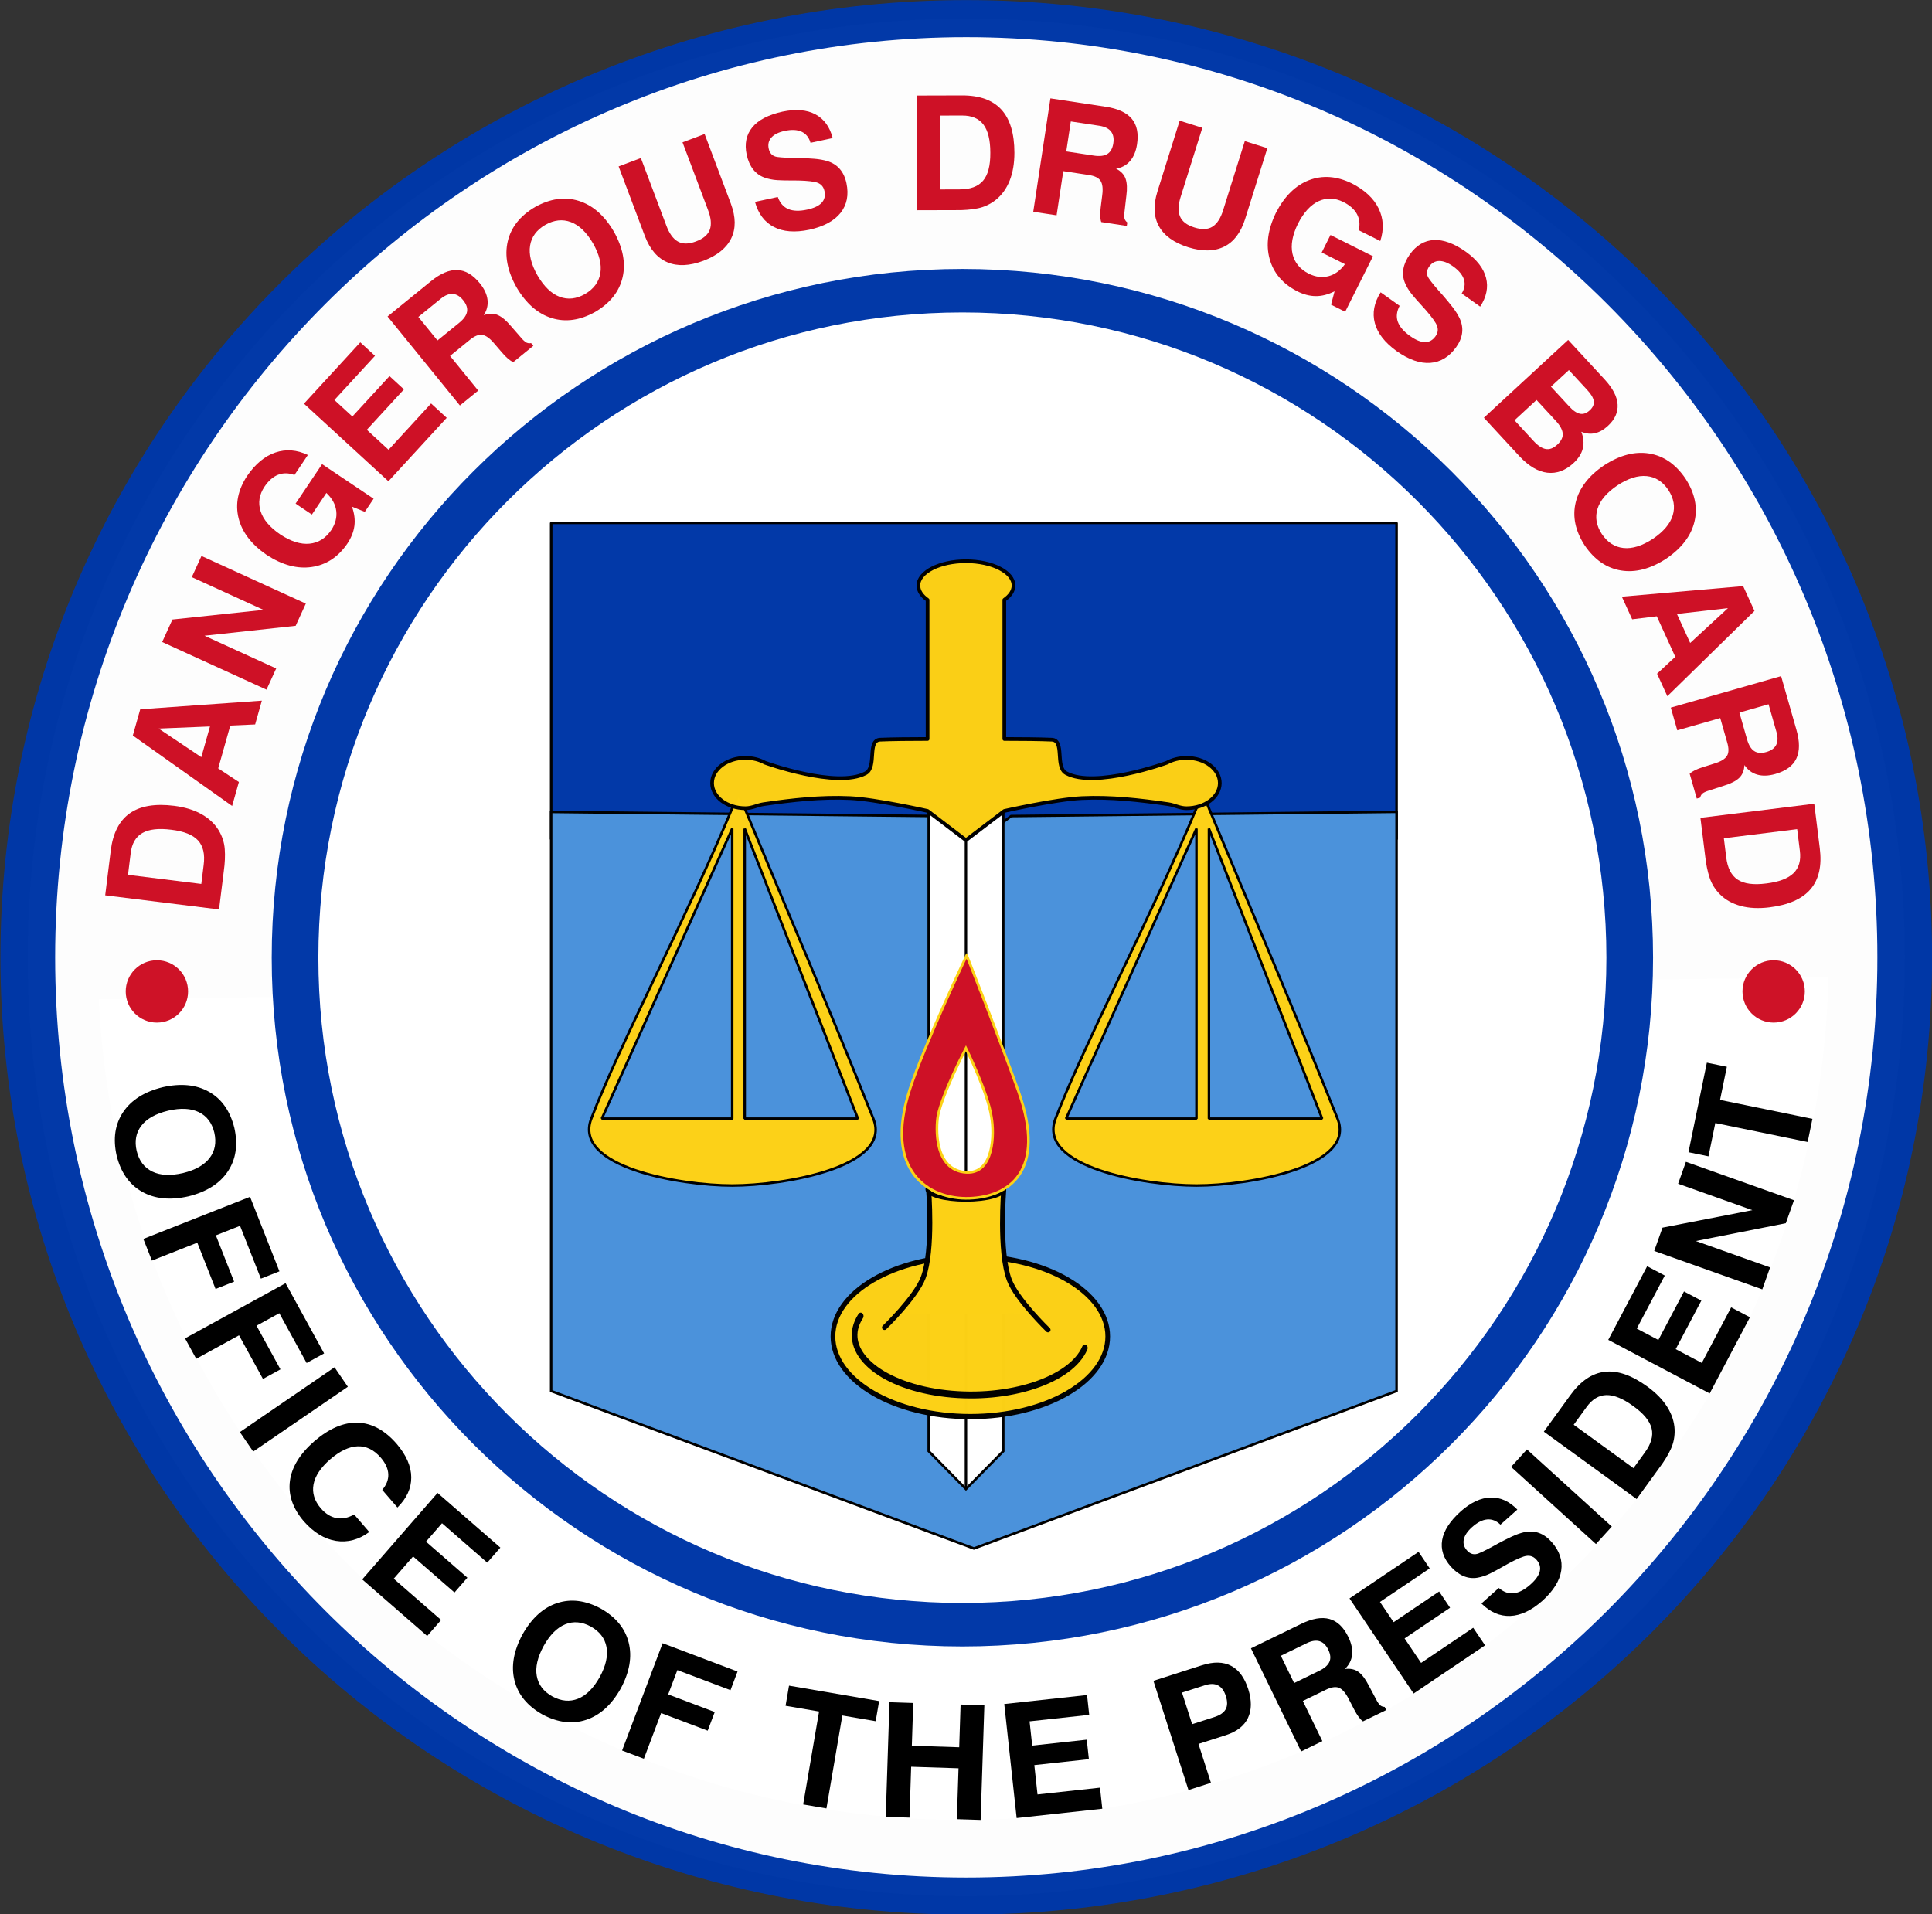 <?xml version="1.0" encoding="UTF-8" standalone="no"?>
<!-- Created with Inkscape (http://www.inkscape.org/) -->

<svg
   xmlns:dc="http://purl.org/dc/elements/1.1/"
   xmlns:cc="http://creativecommons.org/ns#"
   xmlns:rdf="http://www.w3.org/1999/02/22-rdf-syntax-ns#"
   xmlns:svg="http://www.w3.org/2000/svg"
   xmlns="http://www.w3.org/2000/svg"
   xmlns:sodipodi="http://sodipodi.sourceforge.net/DTD/sodipodi-0.dtd"
   xmlns:inkscape="http://www.inkscape.org/namespaces/inkscape"
   width="643.252"
   height="637.356"
   id="svg2"
   version="1.1"
   inkscape:version="0.48.5 r10040"
   sodipodi:docname="Dangerous Drugs Board (DDB).svg">
  <rect width="100%" height="100%" fill="#333333" stroke="none"/>
  <title
     id="title4805">Dangerous Drugs Board (DDB)</title>
  <defs
     id="defs4" />
  <sodipodi:namedview
     id="base"
     pagecolor="#ffffff"
     bordercolor="#666666"
     borderopacity="1.0"
     inkscape:pageopacity="0.0"
     inkscape:pageshadow="2"
     inkscape:zoom="0.39843749"
     inkscape:cx="324.82203"
     inkscape:cy="306.9973"
     inkscape:document-units="px"
     inkscape:current-layer="layer1"
     showgrid="false"
     inkscape:snap-bbox="false"
     inkscape:bbox-paths="true"
     inkscape:bbox-nodes="true"
     inkscape:snap-bbox-edge-midpoints="true"
     inkscape:object-nodes="false"
     inkscape:object-paths="false"
     inkscape:snap-intersection-paths="true"
     inkscape:snap-smooth-nodes="false"
     inkscape:snap-midpoints="false"
     inkscape:snap-bbox-midpoints="true"
     inkscape:snap-global="true"
     inkscape:snap-object-midpoints="true"
     inkscape:snap-center="true"
     inkscape:window-width="1366"
     inkscape:window-height="705"
     inkscape:window-x="-8"
     inkscape:window-y="-8"
     inkscape:window-maximized="1"
     inkscape:snap-grids="false"
     inkscape:snap-to-guides="false"
     inkscape:snap-page="true"
     inkscape:snap-nodes="true"
     fit-margin-top="0"
     fit-margin-left="0"
     fit-margin-right="0"
     fit-margin-bottom="0" />
  <g
     inkscape:label="Layer 1"
     inkscape:groupmode="layer"
     id="layer1"
     transform="translate(43.207,-102.477)">
    <g
       id="g4868">
      <path
         transform="matrix(2.782,0,0,1.887,1062.269,-123.377)"
         d="m -169.412,288.627 c 0,91.484 -50.285,165.647 -112.314,165.647 -62.029,0 -112.314,-74.163 -112.314,-165.647 0,-91.484 50.285,-165.647 112.314,-165.647 62.029,0 112.314,74.163 112.314,165.647 z"
         sodipodi:ry="165.64706"
         sodipodi:rx="112.31373"
         sodipodi:cy="288.62744"
         sodipodi:cx="-281.72549"
         id="path4616"
         style="opacity:0.99;color:#000000;fill:#ffffff;stroke:#0038a8;stroke-width:6.547;stroke-miterlimit:4;stroke-opacity:1;stroke-dasharray:none;marker:none;visibility:visible;display:inline;overflow:visible;enable-background:accumulate"
         sodipodi:type="arc" />
      <path
         sodipodi:open="true"
         sodipodi:end="3.1188971"
         sodipodi:start="0.048174298"
         transform="matrix(-0.828,0,0,0.835,590.893,121.514)"
         d="M 726.114,375.678 C 716.858,565.36 553.728,711.714 361.752,702.569 179.327,693.879 34.737,547.331 30.592,366.923"
         sodipodi:ry="343.84799"
         sodipodi:rx="348.00745"
         sodipodi:cy="359.12024"
         sodipodi:cx="378.5101"
         id="path4501"
         style="opacity:0.99;color:#000000;fill:#ffffff;fill-opacity:1;fill-rule:nonzero;stroke:none;stroke-width:1.114;marker:none;visibility:visible;display:inline;overflow:visible;enable-background:accumulate"
         sodipodi:type="arc" />
      <path
         transform="matrix(0,1.441,-1.345,0,145.82,1015.908)"
         d="m -240.129,-98.603 c 0,102.132 -77.234,184.927 -172.507,184.927 -95.273,0 -172.507,-82.795 -172.507,-184.927 0,-102.132 77.234,-184.927 172.507,-184.927 95.273,0 172.507,82.795 172.507,184.927 z"
         sodipodi:ry="184.92723"
         sodipodi:rx="172.50674"
         sodipodi:cy="-98.602776"
         sodipodi:cx="-412.63611"
         id="path4428-7"
         style="opacity:0.99;color:#000000;fill:none;stroke:none;stroke-width:0.7;marker:none;visibility:visible;display:inline;overflow:visible;enable-background:accumulate"
         sodipodi:type="arc" />
      <path
         transform="matrix(1.288,0,0,1.201,808.69,539.801)"
         d="m -240.129,-98.603 c 0,102.132 -77.234,184.927 -172.507,184.927 -95.273,0 -172.507,-82.795 -172.507,-184.927 0,-102.132 77.234,-184.927 172.507,-184.927 95.273,0 172.507,82.795 172.507,184.927 z"
         sodipodi:ry="184.92723"
         sodipodi:rx="172.50674"
         sodipodi:cy="-98.602776"
         sodipodi:cx="-412.63611"
         id="path4428"
         style="opacity:0.99;color:#000000;fill:#ffffff;fill-opacity:1;fill-rule:nonzero;stroke:#0038a8;stroke-width:12.061;stroke-linecap:round;stroke-linejoin:bevel;stroke-miterlimit:4;stroke-opacity:1;stroke-dasharray:none;stroke-dashoffset:0;marker:none;visibility:visible;display:inline;overflow:visible;enable-background:accumulate"
         sodipodi:type="arc" />
      <path
         id="rect4362-1"
         d="m 140.305,276.58 0,105.369 140.721,0 140.747,0 0,-105.369 -140.747,0 -140.721,0 z"
         style="opacity:0.99;color:#000000;fill:#0038a8;fill-opacity:1;fill-rule:nonzero;stroke:#000000;stroke-width:0.85;stroke-linecap:round;stroke-linejoin:bevel;stroke-miterlimit:4;stroke-opacity:1;stroke-dasharray:none;stroke-dashoffset:0;marker:none;visibility:visible;display:inline;overflow:visible;enable-background:accumulate"
         inkscape:connector-curvature="0" />
      <path
         id="path4066-5"
         d="m 421.771,372.816 -128.333,1.401 -12.379,9.447 -0.026,0 -12.379,-9.447 -128.359,-1.375 0,192.824 140.738,52.423 0.026,0 140.712,-52.423 0,-192.85 z"
         style="fill:#4b92db;fill-opacity:1;stroke:#000000;stroke-width:0.83px;stroke-linecap:butt;stroke-linejoin:miter;stroke-opacity:1"
         inkscape:connector-curvature="0" />
      <path
         inkscape:connector-curvature="0"
         id="path3913"
         d="m 266,372.506 0,213.176 12.401,12.613 12.427,-12.613 0,-213.176 -12.427,9.732 -12.401,-9.732 z"
         style="fill:#ffffff;stroke:#000000;stroke-width:0.824;stroke-linecap:butt;stroke-linejoin:miter;stroke-miterlimit:4;stroke-opacity:1;stroke-dasharray:none" />
      <path
         inkscape:connector-curvature="0"
         id="path3952"
         d="m 278.401,598.325 0,-216.087"
         style="fill:none;stroke:#000000;stroke-width:0.83px;stroke-linecap:butt;stroke-linejoin:miter;stroke-opacity:1" />
      <path
         transform="matrix(0.778,0,0,0.868,-12.428,96.522)"
         d="m 434.495,519.551 c 0,16.977 -26.323,30.739 -58.795,30.739 -32.471,0 -58.795,-13.762 -58.795,-30.739 0,-16.977 26.323,-30.739 58.795,-30.739 32.471,0 58.795,13.762 58.795,30.739 z"
         sodipodi:ry="30.739132"
         sodipodi:rx="58.794689"
         sodipodi:cy="519.55054"
         sodipodi:cx="375.7005"
         id="path3811"
         style="opacity:0.99;color:#000000;fill:#fcd116;fill-opacity:1;stroke:#000000;stroke-width:2;stroke-linecap:round;stroke-linejoin:round;stroke-miterlimit:4;stroke-opacity:1;stroke-dasharray:none;stroke-dashoffset:0;marker:none;visibility:visible;display:inline;overflow:visible;enable-background:accumulate"
         sodipodi:type="arc" />
      <path
         sodipodi:nodetypes="cccccccccc"
         inkscape:connector-curvature="0"
         id="path3813"
         d="m 266.298,498.809 11.618,2.176 12.294,-1.872 0.237,19.077 2.411,10.052 9.558,11.543 -48.087,0.363 10.413,-12.543 1.788,-12.544 z"
         style="fill:#fcd116;fill-opacity:1;stroke:none" />
      <path
         sodipodi:nodetypes="cacac"
         inkscape:connector-curvature="0"
         id="path2996-1"
         d="m 251.278,544.51 c 0,0 10.422,-10.057 12.893,-16.618 3.474,-9.224 1.789,-29.515 1.789,-29.515 0,0 6.244,2.697 9.572,2.896 3.582,0.213 10.601,-1.872 10.601,-1.872"
         style="fill:none;stroke:#000000;stroke-width:1.661;stroke-linecap:round;stroke-linejoin:round;stroke-miterlimit:4;stroke-opacity:1;stroke-dasharray:none" />
      <path
         sodipodi:nodetypes="cac"
         inkscape:connector-curvature="0"
         id="path2996-1-4"
         d="m 290.981,498.589 c 0,0 -1.687,20.688 1.861,30.091 2.475,6.56 12.893,16.618 12.893,16.618"
         style="fill:none;stroke:#000000;stroke-width:1.661;stroke-linecap:round;stroke-linejoin:round;stroke-miterlimit:4;stroke-opacity:1;stroke-dasharray:none" />
      <path
         transform="matrix(1.096,0,0,0.895,-135.1,88.285)"
         d="m 388.739,458.319 c 0,2.157 -5.158,3.906 -11.521,3.906 -6.363,0 -11.521,-1.749 -11.521,-3.906 0,-2.157 5.158,-3.906 11.521,-3.906 6.363,0 11.521,1.749 11.521,3.906 z"
         sodipodi:ry="3.9060612"
         sodipodi:rx="11.520662"
         sodipodi:cy="458.31894"
         sodipodi:cx="377.21875"
         id="path3878"
         style="opacity:0.99;color:#000000;fill:#fcd116;fill-opacity:1;fill-rule:nonzero;stroke:#000000;stroke-width:1.439;stroke-miterlimit:4;stroke-opacity:1;stroke-dasharray:none;marker:none;visibility:visible;display:inline;overflow:visible;enable-background:accumulate"
         sodipodi:type="arc" />
      <path
         sodipodi:open="true"
         sodipodi:end="3.4660242"
         sodipodi:start="0.21553501"
         transform="matrix(0.987,0,0,1.2,-96.25,-79.637)"
         d="m 419.685,525.798 c -4.64,8.957 -25.58,14.629 -46.772,12.668 -21.192,-1.961 -34.61,-10.812 -29.97,-19.769 0.305,-0.589 0.686,-1.17 1.14,-1.742"
         sodipodi:ry="16.602659"
         sodipodi:rx="39.279995"
         sodipodi:cy="522.24744"
         sodipodi:cx="381.31384"
         id="path3880"
         style="opacity:0.99;color:#000000;fill:none;stroke:#000000;stroke-width:1.909;stroke-linecap:round;stroke-linejoin:round;stroke-miterlimit:4;stroke-opacity:1;stroke-dasharray:none;stroke-dashoffset:0;marker:none;visibility:visible;display:inline;overflow:visible;enable-background:accumulate"
         sodipodi:type="arc" />
      <path
         sodipodi:nodetypes="csascccscc"
         inkscape:connector-curvature="0"
         id="path3882"
         d="m 278.642,420.622 c 0,0 -13.934,29.308 -18.916,44.554 -8.879,27.176 6.25,36.808 19.868,36.312 12.866,-0.469 25.852,-8.728 16.305,-35.585 -5.723,-16.1 -17.257,-45.28 -17.257,-45.28 z m -0.249,30.913 c 0,0 7.344,14.841 8.49,22.869 1.025,5.609 0.836,18.989 -8.352,18.456 -10.843,-0.628 -10.123,-15.081 -9.458,-18.833 1.571,-7.648 9.32,-22.492 9.32,-22.492 z"
         style="fill:#ce1126;fill-opacity:1;stroke:#fcd116;stroke-width:0.873px;stroke-linecap:butt;stroke-linejoin:miter;stroke-opacity:1" />
      <path
         sodipodi:nodetypes="ccsascccccccccccc"
         inkscape:connector-curvature="0"
         id="path4003"
         d="m 202.727,366.908 -2.146,4.697 c -14.493,34.894 -37.682,79.093 -46.945,103.416 -6.126,16.086 29.607,22.211 46.945,22.214 17.354,0.003 53.394,-6.216 46.998,-22.214 -15.204,-38.026 -28.558,-68.927 -42.837,-103.39 l 0,-0.026 z m -2.146,11.496 0,96.557 -21.736,0 -21.674,0 z m 4.161,0 37.682,96.557 -37.682,0 z"
         style="fill:#fcd118;fill-opacity:1;stroke:#000000;stroke-width:0.834px;stroke-linecap:butt;stroke-linejoin:bevel;stroke-opacity:1" />
      <path
         sodipodi:nodetypes="ccsascccccccccccc"
         inkscape:connector-curvature="0"
         id="path4003-4"
         d="m 357.291,366.908 -2.146,4.697 c -14.493,34.894 -37.682,79.093 -46.945,103.416 -6.126,16.086 29.607,22.211 46.945,22.214 17.354,0.003 53.394,-6.216 46.998,-22.214 -15.204,-38.026 -28.558,-68.927 -42.837,-103.39 l 0,-0.026 z m -2.146,11.496 0,96.557 -21.736,0 -21.674,0 z m 4.161,0 37.682,96.557 -37.682,0 z"
         style="fill:#fcd118;fill-opacity:1;stroke:#000000;stroke-width:0.834px;stroke-linecap:butt;stroke-linejoin:bevel;stroke-opacity:1" />
      <path
         inkscape:connector-curvature="0"
         id="path3954"
         d="m 278.401,289.358 c -8.752,0 -15.841,3.623 -15.841,8.092 0,1.791 1.136,3.458 3.064,4.798 l 0,46.297 c -5.592,2.7e-4 -11.743,0.057 -15.783,0.233 -4.44,0.194 -0.995,9.088 -4.799,11.153 -9.628,5.227 -33.532,-3.476 -33.532,-3.476 -1.833,-1.007 -4.092,-1.608 -6.533,-1.608 -6.133,0 -11.1,3.748 -11.1,8.378 0,4.629 4.967,8.378 11.1,8.378 2.238,0 4.013,-1.05 6.07,-1.349 9.484,-1.378 19.136,-2.472 28.733,-2.023 8.748,0.409 25.843,4.28 25.843,4.28 l 12.777,9.726 12.777,-9.726 c 0,0 17.095,-3.87 25.843,-4.28 9.598,-0.449 19.25,0.645 28.733,2.023 2.058,0.299 3.833,1.349 6.07,1.349 6.133,0 11.1,-3.748 11.1,-8.378 0,-4.629 -4.967,-8.378 -11.1,-8.378 -2.441,0 -4.7,0.601 -6.533,1.608 0,0 -23.904,8.702 -33.532,3.476 -3.803,-2.065 -0.359,-10.959 -4.799,-11.153 -4.04,-0.176 -10.191,-0.233 -15.783,-0.233 l 0,-46.323 c 1.913,-1.337 3.064,-2.989 3.064,-4.772 0,-4.469 -7.089,-8.092 -15.841,-8.092 z"
         style="opacity:0.99;color:#000000;fill:#fcd116;fill-opacity:1;stroke:#000000;stroke-width:1.227;stroke-linecap:round;stroke-linejoin:round;stroke-miterlimit:4;stroke-opacity:1;stroke-dasharray:none;stroke-dashoffset:0;marker:none;visibility:visible;display:inline;overflow:visible;enable-background:accumulate" />
      <g
         transform="matrix(0.83,0,0,0.83,-34.543,119.215)"
         id="text4494"
         style="font-size:64px;font-style:normal;font-variant:normal;font-weight:bold;font-stretch:normal;text-align:center;line-height:0%;letter-spacing:0px;word-spacing:0px;writing-mode:lr-tb;text-anchor:middle;fill:#ce1126;fill-opacity:1;stroke:none;font-family:Montserrat;-inkscape-font-specification:Montserrat Bold">
        <path
           inkscape:connector-curvature="0"
           id="path4533"
           style="line-height:0%;fill:#ce1126;font-family:Swiss 721;-inkscape-font-specification:Swiss 721"
           d="m 77.426,344.696 1.908,-15.37 c 0.456,-3.242 0.586,-6.19 0.388,-8.843 -0.197,-2.654 -1.022,-5.188 -2.474,-7.603 -1.619,-2.631 -3.926,-4.78 -6.923,-6.446 -2.996,-1.666 -6.627,-2.769 -10.891,-3.311 -7.704,-0.962 -13.658,0.051 -17.862,3.039 -4.204,2.988 -6.733,7.973 -7.588,14.955 l -2.223,17.91 z m -7.113,-10.234 -29.406,-3.65 1.08,-8.701 c 0.463,-3.86 2.023,-6.553 4.679,-8.077 2.656,-1.524 6.516,-1.964 11.579,-1.32 5.111,0.606 8.7,2.043 10.767,4.311 2.067,2.268 2.814,5.561 2.24,9.879 z" />
        <path
           inkscape:connector-curvature="0"
           id="path4535"
           style="line-height:0%;fill:#ce1126;font-family:Swiss 721;-inkscape-font-specification:Swiss 721"
           d="m 42.841,274.919 39.837,28.264 2.711,-9.609 -8.299,-5.467 4.849,-17.185 9.968,-0.446 2.694,-9.547 -48.788,3.457 z m 10.364,-2.794 20.586,-0.841 -3.476,12.319 z" />
        <path
           inkscape:connector-curvature="0"
           id="path4537"
           style="line-height:0%;fill:#ce1126;font-family:Swiss 721;-inkscape-font-specification:Swiss 721"
           d="m 96.468,256.52 3.882,-8.499 -28.758,-13.135 36.575,-3.98 4.068,-8.907 -41.856,-19.117 -3.882,8.499 28.758,13.135 -36.522,3.864 -4.121,9.023 z" />
        <path
           inkscape:connector-curvature="0"
           id="path4539"
           style="line-height:0%;fill:#ce1126;font-family:Swiss 721;-inkscape-font-specification:Swiss 721"
           d="m 130.746,183.104 5.159,2.074 3.53,-5.262 -20.674,-13.87 -10.625,15.838 6.537,4.386 5.812,-8.663 c 2.31,2.173 3.63,4.567 3.957,7.183 0.328,2.615 -0.337,5.181 -1.995,7.698 -2.243,3.288 -5.144,5.109 -8.702,5.462 -3.559,0.353 -7.476,-0.878 -11.751,-3.693 -4.201,-2.87 -6.836,-5.979 -7.903,-9.329 -1.067,-3.349 -0.55,-6.618 1.551,-9.807 1.632,-2.42 3.464,-4.026 5.497,-4.819 2.033,-0.792 4.211,-0.76 6.534,0.097 l 5.384,-8.025 c -4.426,-2.104 -8.771,-2.434 -13.035,-0.99 -4.263,1.444 -8.05,4.591 -11.361,9.439 -3.652,5.594 -4.788,11.209 -3.41,16.844 1.378,5.635 5.147,10.572 11.306,14.81 6.248,4.065 12.264,5.676 18.047,4.834 5.783,-0.842 10.517,-3.925 14.2,-9.249 1.623,-2.397 2.596,-4.811 2.921,-7.24 0.325,-2.43 -10e-4,-5.002 -0.978,-7.718 z" />
        <path
           inkscape:connector-curvature="0"
           id="path4541"
           style="line-height:0%;fill:#ce1126;font-family:Swiss 721;-inkscape-font-specification:Swiss 721"
           d="m 145.373,172.917 23.382,-25.449 -6.268,-5.759 -17.06,18.568 -8.719,-8.01 14.895,-16.212 -5.797,-5.326 -14.895,16.212 -7.211,-6.625 16.281,-17.72 -5.891,-5.412 -22.602,24.601 z" />
        <path
           inkscape:connector-curvature="0"
           id="path4543"
           style="line-height:0%;fill:#ce1126;font-family:Swiss 721;-inkscape-font-specification:Swiss 721"
           d="m 174.047,142.515 7.351,-5.974 -11.302,-13.907 7.798,-6.337 c 1.971,-1.648 3.685,-2.351 5.143,-2.107 1.457,0.244 3.048,1.394 4.773,3.45 l 3.167,3.694 c 0.81,0.95 1.585,1.743 2.325,2.379 0.74,0.636 1.457,1.104 2.152,1.405 l 8.046,-6.539 -0.888,-1.093 c -0.919,0.18 -1.716,0.003 -2.39,-0.531 -0.675,-0.534 -1.431,-1.321 -2.27,-2.361 l -3.58,-4.101 c -1.778,-2.11 -3.485,-3.53 -5.122,-4.26 -1.636,-0.73 -3.515,-0.712 -5.636,0.054 1.268,-1.955 1.772,-4.02 1.51,-6.196 -0.261,-2.176 -1.281,-4.364 -3.058,-6.566 -2.791,-3.447 -5.809,-5.232 -9.052,-5.354 -3.243,-0.122 -6.795,1.394 -10.655,4.546 l -17.334,14.087 z m -8.996,-26.089 -7.669,-9.437 8.99,-7.306 c 1.716,-1.387 3.323,-2.027 4.822,-1.919 1.499,0.108 2.875,0.935 4.128,2.48 1.33,1.627 1.858,3.184 1.581,4.673 -0.276,1.489 -1.346,2.984 -3.21,4.485 z" />
        <path
           inkscape:connector-curvature="0"
           id="path4545"
           style="line-height:0%;fill:#ce1126;font-family:Swiss 721;-inkscape-font-specification:Swiss 721"
           d="m 196.779,95.14 c 3.809,6.469 8.504,10.573 14.087,12.311 5.582,1.739 11.409,0.91 17.48,-2.487 5.991,-3.541 9.646,-8.167 10.965,-13.876 1.32,-5.709 0.142,-11.836 -3.533,-18.383 -3.811,-6.468 -8.516,-10.566 -14.115,-12.295 -5.599,-1.729 -11.434,-0.895 -17.507,2.503 -5.988,3.54 -9.634,8.16 -10.938,13.86 -1.304,5.7 -0.117,11.822 3.56,18.367 z m 8.377,-4.819 c -2.537,-4.478 -3.523,-8.464 -2.957,-11.958 0.566,-3.494 2.591,-6.259 6.074,-8.293 3.538,-2.005 6.971,-2.38 10.299,-1.125 3.327,1.255 6.289,4.104 8.885,8.548 2.536,4.478 3.51,8.471 2.922,11.978 -0.588,3.507 -2.638,6.286 -6.15,8.337 -3.509,1.988 -6.917,2.348 -10.222,1.081 -3.305,-1.267 -6.256,-4.123 -8.851,-8.568 z" />
        <path
           inkscape:connector-curvature="0"
           id="path4547"
           style="line-height:0%;fill:#ce1126;font-family:Swiss 721;-inkscape-font-specification:Swiss 721"
           d="m 237.717,46.607 10.539,27.968 c 2.04,5.338 5.065,8.843 9.075,10.515 4.01,1.672 8.815,1.463 14.416,-0.628 5.531,-2.104 9.244,-5.105 11.141,-9.003 1.897,-3.898 1.851,-8.526 -0.136,-13.884 l -10.539,-27.968 -8.863,3.34 10.178,27.01 c 1.252,3.246 1.512,5.903 0.781,7.972 -0.731,2.069 -2.582,3.659 -5.555,4.769 -2.939,1.113 -5.365,1.127 -7.277,0.041 -1.912,-1.086 -3.465,-3.248 -4.658,-6.486 L 246.64,43.244 z" />
        <path
           inkscape:connector-curvature="0"
           id="path4549"
           style="line-height:0%;fill:#ce1126;font-family:Swiss 721;-inkscape-font-specification:Swiss 721"
           d="m 292.421,60.837 c 1.309,4.761 3.825,8.113 7.549,10.056 3.724,1.943 8.464,2.315 14.222,1.114 5.838,-1.291 10.027,-3.553 12.568,-6.787 2.541,-3.234 3.324,-7.188 2.348,-11.86 -0.985,-4.643 -3.541,-7.608 -7.668,-8.893 -1.571,-0.462 -3.292,-0.769 -5.164,-0.921 -1.872,-0.152 -3.927,-0.257 -6.163,-0.314 -3.885,-0.015 -6.786,-0.15 -8.703,-0.408 -1.917,-0.257 -3.083,-1.387 -3.501,-3.389 -0.361,-1.735 0.004,-3.212 1.095,-4.432 1.091,-1.22 2.861,-2.099 5.309,-2.636 2.791,-0.593 5.061,-0.486 6.811,0.322 1.75,0.808 2.941,2.293 3.574,4.453 l 8.886,-1.906 c -1.158,-4.497 -3.464,-7.668 -6.917,-9.513 -3.453,-1.845 -7.841,-2.212 -13.164,-1.103 -5.673,1.24 -9.725,3.34 -12.157,6.298 -2.432,2.959 -3.187,6.625 -2.263,10.999 0.509,2.352 1.36,4.3 2.554,5.842 1.194,1.543 2.699,2.646 4.515,3.311 1.669,0.592 3.389,0.941 5.158,1.045 1.769,0.105 3.604,0.15 5.503,0.137 4.296,-0.035 7.514,0.169 9.655,0.612 2.141,0.444 3.415,1.654 3.823,3.631 0.405,1.88 0.034,3.443 -1.113,4.69 -1.147,1.247 -3.08,2.164 -5.8,2.75 -3.093,0.674 -5.617,0.605 -7.572,-0.208 -1.955,-0.813 -3.371,-2.43 -4.248,-4.849 z" />
        <path
           inkscape:connector-curvature="0"
           id="path4551"
           style="line-height:0%;fill:#ce1126;font-family:Swiss 721;-inkscape-font-specification:Swiss 721"
           d="m 357.502,64.186 15.488,-0.041 c 3.273,0.045 6.214,-0.198 8.822,-0.728 2.608,-0.53 5.018,-1.667 7.231,-3.411 2.407,-1.937 4.248,-4.497 5.523,-7.679 1.275,-3.182 1.913,-6.922 1.914,-11.221 -0.015,-7.764 -1.77,-13.543 -5.262,-17.338 -3.493,-3.795 -8.756,-5.676 -15.791,-5.646 l -18.048,0.048 z m 9.258,-8.345 -0.079,-29.632 8.768,-0.023 c 3.888,-0.026 6.755,1.182 8.602,3.625 1.846,2.443 2.769,6.217 2.766,11.32 0.042,5.147 -0.932,8.888 -2.922,11.224 -1.99,2.336 -5.163,3.491 -9.519,3.465 z" />
        <path
           inkscape:connector-curvature="0"
           id="path4553"
           style="line-height:0%;fill:#ce1126;font-family:Swiss 721;-inkscape-font-specification:Swiss 721"
           d="m 404.038,64.803 9.365,1.417 2.681,-17.718 9.935,1.503 c 2.546,0.349 4.219,1.144 5.019,2.386 0.801,1.242 1.02,3.193 0.66,5.853 l -0.601,4.828 c -0.158,1.238 -0.223,2.345 -0.195,3.32 0.028,0.975 0.164,1.821 0.409,2.538 l 10.251,1.551 0.211,-1.392 c -0.752,-0.559 -1.157,-1.267 -1.216,-2.126 -0.059,-0.858 0.014,-1.948 0.219,-3.268 l 0.624,-5.407 c 0.364,-2.735 0.265,-4.953 -0.296,-6.655 -0.561,-1.702 -1.839,-3.079 -3.833,-4.132 2.3,-0.377 4.166,-1.395 5.6,-3.053 1.433,-1.657 2.366,-3.884 2.799,-6.68 0.672,-4.385 -0.039,-7.818 -2.131,-10.299 -2.092,-2.481 -5.603,-4.088 -10.533,-4.822 l -22.084,-3.342 z m 13.243,-24.211 1.819,-12.023 11.453,1.733 c 2.181,0.335 3.736,1.094 4.664,2.275 0.928,1.182 1.243,2.756 0.944,4.722 -0.308,2.079 -1.105,3.517 -2.392,4.315 -1.287,0.798 -3.113,1.012 -5.478,0.644 z" />
        <path
           inkscape:connector-curvature="0"
           id="path4555"
           style="line-height:0%;fill:#ce1126;font-family:Swiss 721;-inkscape-font-specification:Swiss 721"
           d="m 462.769,28.263 -8.947,28.517 c -1.685,5.461 -1.465,10.085 0.661,13.874 2.126,3.789 6.038,6.587 11.737,8.394 5.651,1.754 10.425,1.681 14.322,-0.219 3.897,-1.899 6.714,-5.571 8.453,-11.015 l 8.947,-28.517 -9.038,-2.835 -8.641,27.54 c -1.016,3.327 -2.449,5.58 -4.3,6.758 -1.851,1.179 -4.289,1.288 -7.314,0.33 -3,-0.936 -4.918,-2.421 -5.754,-4.455 -0.836,-2.034 -0.726,-4.694 0.332,-7.979 l 8.641,-27.54 z" />
        <path
           inkscape:connector-curvature="0"
           id="path4557"
           style="line-height:0%;fill:#ce1126;font-family:Swiss 721;-inkscape-font-specification:Swiss 721"
           d="m 524.912,96.696 -1.408,5.379 5.664,2.839 11.157,-22.256 -17.049,-8.547 -3.528,7.037 9.326,4.675 c -1.865,2.566 -4.074,4.176 -6.627,4.83 -2.553,0.654 -5.183,0.318 -7.888,-1.01 -3.544,-1.811 -5.715,-4.46 -6.514,-7.946 -0.798,-3.486 -0.07,-7.527 2.184,-12.122 2.318,-4.529 5.071,-7.534 8.259,-9.014 3.188,-1.48 6.496,-1.379 9.924,0.304 2.606,1.314 4.43,2.929 5.472,4.846 1.042,1.917 1.284,4.082 0.727,6.494 l 8.639,4.331 c 1.53,-4.656 1.31,-9.008 -0.659,-13.056 -1.97,-4.048 -5.568,-7.409 -10.794,-10.082 -6.009,-2.918 -11.722,-3.339 -17.139,-1.263 -5.417,2.077 -9.84,6.437 -13.269,13.081 -3.246,6.71 -4.087,12.881 -2.524,18.512 1.564,5.631 5.218,9.939 10.963,12.923 2.582,1.308 5.099,1.97 7.55,1.986 2.451,0.016 4.962,-0.631 7.533,-1.942 z" />
        <path
           inkscape:connector-curvature="0"
           id="path4559"
           style="line-height:0%;fill:#ce1126;font-family:Swiss 721;-inkscape-font-specification:Swiss 721"
           d="m 543.398,97.112 c -2.632,4.177 -3.409,8.296 -2.333,12.356 1.077,4.06 4,7.81 8.77,11.251 4.89,3.44 9.386,5.007 13.488,4.701 4.101,-0.306 7.548,-2.394 10.34,-6.266 2.764,-3.859 3.228,-7.746 1.394,-11.66 -0.718,-1.471 -1.652,-2.949 -2.803,-4.434 -1.151,-1.485 -2.459,-3.072 -3.925,-4.762 -2.61,-2.878 -4.466,-5.112 -5.569,-6.7 -1.103,-1.588 -1.056,-3.212 0.141,-4.87 1.037,-1.437 2.374,-2.164 4.011,-2.181 1.637,-0.017 3.479,0.697 5.527,2.142 2.32,1.66 3.772,3.409 4.356,5.246 0.583,1.837 0.291,3.718 -0.878,5.642 l 7.401,5.275 c 2.539,-3.888 3.325,-7.729 2.358,-11.523 -0.967,-3.794 -3.655,-7.281 -8.064,-10.463 -4.742,-3.352 -9.025,-4.928 -12.85,-4.728 -3.825,0.2 -7.04,2.116 -9.647,5.748 -1.394,1.962 -2.257,3.904 -2.59,5.826 -0.333,1.922 -0.133,3.777 0.601,5.566 0.689,1.632 1.591,3.136 2.707,4.513 1.116,1.377 2.32,2.762 3.611,4.155 2.924,3.148 4.944,5.662 6.06,7.541 1.116,1.88 1.082,3.637 -0.102,5.271 -1.115,1.566 -2.519,2.347 -4.213,2.341 -1.694,-0.006 -3.675,-0.815 -5.942,-2.428 -2.584,-1.828 -4.235,-3.739 -4.953,-5.731 -0.718,-1.992 -0.48,-4.128 0.715,-6.406 z" />
        <path
           inkscape:connector-curvature="0"
           id="path4561"
           style="line-height:0%;fill:#ce1126;font-family:Swiss 721;-inkscape-font-specification:Swiss 721"
           d="m 584.807,147.43 14.241,15.423 c 3.729,3.986 7.459,6.197 11.188,6.634 3.729,0.436 7.224,-0.838 10.484,-3.823 1.976,-1.819 3.229,-3.771 3.76,-5.857 0.531,-2.086 0.336,-4.334 -0.586,-6.743 1.891,0.776 3.723,0.965 5.497,0.564 1.774,-0.4 3.506,-1.382 5.196,-2.946 2.759,-2.557 4.046,-5.404 3.862,-8.542 -0.184,-3.138 -1.89,-6.467 -5.116,-9.987 l -14.718,-15.94 z m 26.901,-12.47 7.194,-6.643 7.294,7.899 c 1.558,1.652 2.452,3.139 2.681,4.46 0.229,1.322 -0.306,2.582 -1.606,3.78 -1.282,1.189 -2.591,1.646 -3.927,1.372 -1.337,-0.274 -2.77,-1.248 -4.299,-2.923 z m -14.623,13.503 8.84,-8.162 7.554,8.182 c 1.794,1.904 2.774,3.634 2.941,5.19 0.166,1.556 -0.566,3.082 -2.198,4.577 -1.535,1.427 -3.074,2.001 -4.615,1.724 -1.541,-0.277 -3.183,-1.371 -4.925,-3.282 z" />
        <path
           inkscape:connector-curvature="0"
           id="path4563"
           style="line-height:0%;fill:#ce1126;font-family:Swiss 721;-inkscape-font-specification:Swiss 721"
           d="m 633.015,166.525 c -6.209,4.219 -10.001,9.17 -11.374,14.854 -1.374,5.683 -0.17,11.444 3.612,17.282 3.921,5.749 8.773,9.097 14.556,10.045 5.782,0.948 11.821,-0.624 18.116,-4.714 6.208,-4.222 9.993,-9.182 11.357,-14.88 1.364,-5.699 0.153,-11.468 -3.63,-17.309 -3.92,-5.747 -8.766,-9.086 -14.538,-10.018 -5.772,-0.932 -11.805,0.648 -18.098,4.741 z m 5.35,8.048 c 4.304,-2.822 8.218,-4.063 11.742,-3.724 3.524,0.339 6.413,2.181 8.668,5.525 2.229,3.401 2.825,6.803 1.789,10.204 -1.037,3.402 -3.689,6.541 -7.955,9.42 -4.305,2.821 -8.226,4.051 -11.764,3.69 -3.538,-0.36 -6.443,-2.226 -8.717,-5.598 -2.211,-3.373 -2.791,-6.75 -1.74,-10.131 1.051,-3.38 3.71,-6.509 7.977,-9.386 z" />
        <path
           inkscape:connector-curvature="0"
           id="path4565"
           style="line-height:0%;fill:#ce1126;font-family:Swiss 721;-inkscape-font-specification:Swiss 721"
           d="m 688.804,214.982 -48.661,4.235 4.152,9.08 9.865,-1.203 7.425,16.239 -7.31,6.791 4.125,9.021 34.955,-34.21 z m -6.092,8.838 -15.149,13.964 -5.323,-11.641 z" />
        <path
           inkscape:connector-curvature="0"
           id="path4567"
           style="line-height:0%;fill:#ce1126;font-family:Swiss 721;-inkscape-font-specification:Swiss 721"
           d="m 659.786,263.727 2.601,9.108 17.231,-4.921 2.759,9.662 c 0.74,2.461 0.712,4.313 -0.085,5.557 -0.797,1.244 -2.48,2.254 -5.05,3.031 l -4.642,1.459 c -1.192,0.371 -2.226,0.771 -3.101,1.202 -0.875,0.43 -1.588,0.906 -2.139,1.426 l 2.847,9.969 1.354,-0.387 c 0.196,-0.916 0.672,-1.579 1.429,-1.989 0.756,-0.41 1.778,-0.796 3.064,-1.158 l 5.178,-1.678 c 2.639,-0.805 4.616,-1.816 5.931,-3.033 1.315,-1.217 2.037,-2.952 2.167,-5.203 1.299,1.935 2.999,3.21 5.103,3.826 2.103,0.615 4.516,0.539 7.239,-0.229 4.268,-1.21 7.095,-3.283 8.483,-6.216 1.388,-2.934 1.391,-6.795 0.011,-11.584 l -6.133,-21.477 z m 27.524,1.99 11.692,-3.339 3.181,11.139 c 0.601,2.123 0.557,3.853 -0.133,5.188 -0.689,1.335 -1.99,2.275 -3.904,2.82 -2.019,0.583 -3.658,0.455 -4.918,-0.384 -1.26,-0.84 -2.214,-2.411 -2.861,-4.716 z" />
        <path
           inkscape:connector-curvature="0"
           id="path4569"
           style="line-height:0%;fill:#ce1126;font-family:Swiss 721;-inkscape-font-specification:Swiss 721"
           d="m 671.671,307.95 1.908,15.37 c 0.35,3.255 0.945,6.145 1.786,8.67 0.84,2.525 2.259,4.781 4.258,6.767 2.213,2.156 4.976,3.675 8.288,4.558 3.313,0.883 7.103,1.065 11.37,0.548 7.705,-0.951 13.231,-3.389 16.577,-7.314 3.346,-3.925 4.58,-9.377 3.701,-16.356 l -2.223,-17.91 z m 9.4,8.184 29.406,-3.65 1.08,8.701 c 0.495,3.856 -0.359,6.848 -2.562,8.976 -2.203,2.127 -5.838,3.498 -10.905,4.111 -5.104,0.662 -8.935,0.146 -11.494,-1.548 -2.559,-1.694 -4.088,-4.704 -4.587,-9.032 z" />
      </g>
      <g
         transform="matrix(0.83,0,0,0.83,-34.543,119.215)"
         id="text4503"
         style="font-size:64px;font-style:normal;font-variant:normal;font-weight:bold;font-stretch:normal;text-align:center;line-height:125%;letter-spacing:0px;word-spacing:0px;writing-mode:lr-tb;text-anchor:middle;fill:#000000;fill-opacity:1;stroke:none;font-family:Montserrat;-inkscape-font-specification:Montserrat Bold">
        <path
           inkscape:connector-curvature="0"
           id="path4572"
           style="line-height:0%;letter-spacing:5px;font-family:Swiss 721;-inkscape-font-specification:Swiss 721 Bold"
           d="m 54.802,416.01 c -7.289,1.796 -12.566,5.119 -15.831,9.969 -3.265,4.85 -4.14,10.67 -2.625,17.459 1.677,6.754 5.061,11.581 10.152,14.481 5.092,2.9 11.3,3.527 18.624,1.882 7.288,-1.798 12.563,-5.132 15.824,-10 3.261,-4.868 4.133,-10.699 2.618,-17.491 -1.676,-6.752 -5.058,-11.568 -10.145,-14.45 -5.087,-2.882 -11.293,-3.499 -18.617,-1.851 z m 2.217,9.406 c 5.017,-1.148 9.118,-0.95 12.304,0.594 3.186,1.544 5.254,4.275 6.205,8.195 0.907,3.964 0.282,7.361 -1.873,10.189 -2.155,2.828 -5.734,4.85 -10.735,6.064 -5.017,1.147 -9.122,0.936 -12.313,-0.633 -3.191,-1.568 -5.267,-4.329 -6.225,-8.281 -0.899,-3.932 -0.268,-7.3 1.893,-10.103 2.161,-2.804 5.743,-4.812 10.744,-6.025 z" />
        <path
           inkscape:connector-curvature="0"
           id="path4574"
           style="line-height:0%;letter-spacing:5px;font-family:Swiss 721;-inkscape-font-specification:Swiss 721 Bold"
           d="m 47.063,476.87 3.428,8.692 18.218,-7.184 7.325,18.576 7.442,-2.935 -7.325,-18.576 9.705,-3.827 8.358,21.195 7.442,-2.935 -11.786,-29.888 z" />
        <path
           inkscape:connector-curvature="0"
           id="path4576"
           style="line-height:0%;letter-spacing:5px;font-family:Swiss 721;-inkscape-font-specification:Swiss 721 Bold"
           d="m 63.782,516.768 4.494,8.192 17.17,-9.419 9.604,17.506 7.014,-3.848 -9.604,-17.506 9.146,-5.017 10.958,19.975 7.014,-3.848 -15.453,-28.167 z" />
        <path
           inkscape:connector-curvature="0"
           id="path4578"
           style="line-height:0%;letter-spacing:5px;font-family:Swiss 721;-inkscape-font-specification:Swiss 721 Bold"
           d="m 85.779,554.36 5.35,7.816 37.972,-25.991 -5.35,-7.816 z" />
        <path
           inkscape:connector-curvature="0"
           id="path4580"
           style="line-height:0%;letter-spacing:5px;font-family:Swiss 721;-inkscape-font-specification:Swiss 721 Bold"
           d="m 137.69,594.448 -6.06,-7.028 c -2.457,1.381 -4.827,1.858 -7.111,1.431 -2.284,-0.427 -4.375,-1.733 -6.273,-3.918 -2.571,-3.014 -3.543,-6.207 -2.916,-9.58 0.626,-3.373 2.854,-6.727 6.682,-10.062 3.92,-3.366 7.597,-5.108 11.033,-5.225 3.436,-0.118 6.521,1.398 9.256,4.547 1.921,2.242 2.927,4.458 3.02,6.65 0.092,2.192 -0.719,4.285 -2.432,6.281 l 6.102,7.076 c 3.723,-3.677 5.57,-7.718 5.541,-12.12 -0.029,-4.403 -1.973,-8.871 -5.833,-13.403 -4.765,-5.479 -9.961,-8.315 -15.588,-8.509 -5.627,-0.194 -11.43,2.268 -17.409,7.386 -5.843,5.105 -9.124,10.442 -9.845,16.011 -0.721,5.569 1.133,10.956 5.561,16.163 3.976,4.513 8.288,7.137 12.935,7.87 4.647,0.734 9.093,-0.456 13.338,-3.569 z" />
        <path
           inkscape:connector-curvature="0"
           id="path4582"
           style="line-height:0%;letter-spacing:5px;font-family:Swiss 721;-inkscape-font-specification:Swiss 721 Bold"
           d="m 134.863,613.466 26.061,22.698 5.59,-6.419 -19.015,-16.561 7.776,-8.928 16.602,14.459 5.17,-5.936 -16.602,-14.459 6.431,-7.384 18.146,15.804 5.254,-6.033 -25.192,-21.941 z" />
        <path
           inkscape:connector-curvature="0"
           id="path4584"
           style="line-height:0%;letter-spacing:5px;font-family:Swiss 721;-inkscape-font-specification:Swiss 721 Bold"
           d="m 199.153,635.546 c -3.555,6.612 -4.628,12.755 -3.219,18.43 1.409,5.675 5.14,10.226 11.193,13.654 6.135,3.285 11.985,4.011 17.551,2.178 5.565,-1.833 10.193,-6.018 13.884,-12.555 3.553,-6.613 4.616,-12.761 3.191,-18.445 -1.425,-5.684 -5.166,-10.24 -11.221,-13.67 -6.133,-3.283 -11.974,-4.004 -17.523,-2.162 -5.549,1.842 -10.168,6.032 -13.856,12.571 z m 8.465,4.662 c 2.512,-4.492 5.409,-7.402 8.69,-8.73 3.281,-1.328 6.695,-1.031 10.241,0.891 3.549,1.985 5.65,4.726 6.304,8.221 0.653,3.496 -0.246,7.506 -2.699,12.03 -2.513,4.491 -5.422,7.395 -8.725,8.711 -3.304,1.316 -6.743,1.005 -10.318,-0.934 -3.52,-1.969 -5.596,-4.696 -6.227,-8.179 -0.631,-3.483 0.28,-7.487 2.734,-12.011 z" />
        <path
           inkscape:connector-curvature="0"
           id="path4586"
           style="line-height:0%;letter-spacing:5px;font-family:Swiss 721;-inkscape-font-specification:Swiss 721 Bold"
           d="m 239.107,682.113 8.741,3.301 6.919,-18.321 18.68,7.055 2.826,-7.484 -18.68,-7.055 3.686,-9.759 21.314,8.05 2.826,-7.484 -30.056,-11.351 z" />
        <path
           inkscape:connector-curvature="0"
           id="path4588"
           style="line-height:0%;letter-spacing:5px;font-family:Swiss 721;-inkscape-font-specification:Swiss 721 Bold"
           d="m 311.742,703.744 9.336,1.598 6.382,-37.281 13.373,2.289 1.382,-8.074 -36.146,-6.187 -1.382,8.074 13.436,2.3 z" />
        <path
           inkscape:connector-curvature="0"
           id="path4590"
           style="line-height:0%;letter-spacing:5px;font-family:Swiss 721;-inkscape-font-specification:Swiss 721 Bold"
           d="m 344.869,708.725 9.531,0.31 0.663,-20.405 18.998,0.617 -0.663,20.405 9.531,0.31 1.495,-45.991 -9.531,-0.31 -0.557,17.143 -18.998,-0.617 0.557,-17.143 -9.531,-0.31 z" />
        <path
           inkscape:connector-curvature="0"
           id="path4592"
           style="line-height:0%;letter-spacing:5px;font-family:Swiss 721;-inkscape-font-specification:Swiss 721 Bold"
           d="m 397.377,709.207 34.357,-3.732 -0.919,-8.462 -25.068,2.723 -1.279,-11.771 21.887,-2.378 -0.85,-7.826 -21.887,2.378 -1.057,-9.735 23.923,-2.599 -0.864,-7.953 -33.212,3.608 z" />
        <path
           inkscape:connector-curvature="0"
           id="path4594"
           style="line-height:0%;letter-spacing:5px;font-family:Swiss 721;-inkscape-font-specification:Swiss 721 Bold"
           d="m 470.318,679.474 11.091,-3.558 c 4.336,-1.419 7.258,-3.712 8.765,-6.879 1.507,-3.166 1.542,-7.02 0.105,-11.561 -1.485,-4.611 -3.785,-7.729 -6.9,-9.355 -3.115,-1.626 -6.993,-1.701 -11.633,-0.225 l -19.501,6.257 14.058,43.815 9.019,-2.894 z m -2.542,-7.922 -4.067,-12.675 9.263,-2.972 c 2.103,-0.669 3.847,-0.635 5.233,0.102 1.386,0.737 2.412,2.144 3.077,4.222 0.725,2.235 0.697,4.031 -0.086,5.388 -0.783,1.357 -2.331,2.397 -4.645,3.12 z" />
        <path
           inkscape:connector-curvature="0"
           id="path4596"
           style="line-height:0%;letter-spacing:5px;font-family:Swiss 721;-inkscape-font-specification:Swiss 721 Bold"
           d="m 511.504,682.493 8.517,-4.144 -7.84,-16.114 9.035,-4.396 c 2.295,-1.156 4.124,-1.45 5.487,-0.882 1.364,0.569 2.651,2.051 3.862,4.446 l 2.243,4.318 c 0.572,1.109 1.146,2.058 1.722,2.845 0.576,0.787 1.168,1.407 1.776,1.858 l 9.323,-4.536 -0.616,-1.266 c -0.936,-0.034 -1.671,-0.388 -2.207,-1.062 -0.535,-0.674 -1.093,-1.612 -1.673,-2.816 l -2.553,-4.808 c -1.251,-2.459 -2.59,-4.23 -4.018,-5.314 -1.427,-1.083 -3.261,-1.493 -5.5,-1.23 1.68,-1.615 2.64,-3.512 2.881,-5.69 0.241,-2.178 -0.254,-4.541 -1.483,-7.09 -1.934,-3.992 -4.465,-6.417 -7.596,-7.274 -3.13,-0.857 -6.934,-0.19 -11.41,2.002 l -20.085,9.772 z m -2.822,-27.451 -5.32,-10.934 10.416,-5.068 c 1.987,-0.961 3.697,-1.218 5.132,-0.771 1.435,0.447 2.587,1.565 3.456,3.354 0.925,1.887 1.084,3.523 0.476,4.91 -0.608,1.387 -1.99,2.599 -4.147,3.637 z" />
        <path
           inkscape:connector-curvature="0"
           id="path4598"
           style="line-height:0%;letter-spacing:5px;font-family:Swiss 721;-inkscape-font-specification:Swiss 721 Bold"
           d="m 556.63,659.246 28.652,-19.324 -4.759,-7.057 -20.906,14.099 -6.62,-9.816 18.253,-12.31 -4.401,-6.526 -18.253,12.31 -5.475,-8.118 19.951,-13.455 -4.473,-6.633 -27.697,18.68 z" />
        <path
           inkscape:connector-curvature="0"
           id="path4600"
           style="line-height:0%;letter-spacing:5px;font-family:Swiss 721;-inkscape-font-specification:Swiss 721 Bold"
           d="m 583.823,623.123 c 3.494,3.489 7.339,5.156 11.537,5.001 4.198,-0.154 8.5,-2.178 12.909,-6.072 4.434,-4.011 6.954,-8.05 7.561,-12.118 0.607,-4.068 -0.67,-7.89 -3.83,-11.468 -3.154,-3.547 -6.843,-4.858 -11.065,-3.932 -1.593,0.376 -3.241,0.961 -4.943,1.756 -1.702,0.795 -3.539,1.72 -5.511,2.777 -3.383,1.911 -5.971,3.228 -7.764,3.954 -1.792,0.725 -3.366,0.321 -4.719,-1.212 -1.173,-1.329 -1.587,-2.793 -1.243,-4.393 0.344,-1.6 1.447,-3.24 3.308,-4.918 2.131,-1.897 4.157,-2.927 6.078,-3.091 1.92,-0.164 3.69,0.537 5.309,2.101 l 6.777,-6.055 c -3.232,-3.334 -6.805,-4.948 -10.719,-4.842 -3.913,0.106 -7.908,1.959 -11.984,5.557 -4.315,3.885 -6.797,7.715 -7.446,11.49 -0.649,3.775 0.51,7.334 3.478,10.678 1.606,1.792 3.31,3.063 5.111,3.812 1.801,0.749 3.655,0.963 5.562,0.642 1.744,-0.312 3.41,-0.86 4.999,-1.645 1.589,-0.785 3.205,-1.653 4.849,-2.605 3.715,-2.157 6.613,-3.573 8.692,-4.247 2.08,-0.674 3.786,-0.253 5.119,1.263 1.282,1.433 1.733,2.975 1.354,4.626 -0.379,1.651 -1.605,3.404 -3.679,5.26 -2.353,2.117 -4.581,3.306 -6.683,3.567 -2.102,0.261 -4.132,-0.442 -6.091,-2.111 z" />
        <path
           inkscape:connector-curvature="0"
           id="path4602"
           style="line-height:0%;letter-spacing:5px;font-family:Swiss 721;-inkscape-font-specification:Swiss 721 Bold"
           d="m 629.76,599.28 6.371,-7.009 -34.051,-30.95 -6.371,7.009 z" />
        <path
           inkscape:connector-curvature="0"
           id="path4604"
           style="line-height:0%;letter-spacing:5px;font-family:Swiss 721;-inkscape-font-specification:Swiss 721 Bold"
           d="m 646.089,581.23 9.101,-12.532 c 1.967,-2.617 3.505,-5.135 4.616,-7.553 1.11,-2.418 1.614,-5.035 1.51,-7.851 -0.145,-3.086 -1.126,-6.082 -2.943,-8.989 -1.817,-2.907 -4.462,-5.628 -7.933,-8.164 -6.279,-4.567 -11.98,-6.559 -17.105,-5.976 -5.124,0.583 -9.749,3.723 -13.873,9.422 l -10.606,14.603 z m -1.279,-12.398 -23.976,-17.413 5.152,-7.094 c 2.272,-3.155 4.939,-4.758 8.001,-4.808 3.062,-0.05 6.653,1.431 10.773,4.443 4.181,3.002 6.627,5.995 7.34,8.979 0.713,2.985 -0.226,6.228 -2.816,9.731 z" />
        <path
           inkscape:connector-curvature="0"
           id="path4606"
           style="line-height:0%;letter-spacing:5px;font-family:Swiss 721;-inkscape-font-specification:Swiss 721 Bold"
           d="m 675.385,538.86 16.142,-30.558 -7.526,-3.976 -11.778,22.296 -10.469,-5.53 10.283,-19.467 -6.96,-3.677 -10.283,19.467 -8.658,-4.574 11.24,-21.277 -7.074,-3.737 -15.604,29.539 z" />
        <path
           inkscape:connector-curvature="0"
           id="path4608"
           style="line-height:0%;letter-spacing:5px;font-family:Swiss 721;-inkscape-font-specification:Swiss 721 Bold"
           d="m 696.49,497.108 3.13,-8.804 -29.788,-10.592 36.092,-7.136 3.281,-9.226 -43.356,-15.417 -3.13,8.804 29.788,10.592 -36.049,7.016 -3.323,9.347 z" />
        <path
           inkscape:connector-curvature="0"
           id="path4610"
           style="line-height:0%;letter-spacing:5px;font-family:Swiss 721;-inkscape-font-specification:Swiss 721 Bold"
           d="m 714.691,437.987 1.905,-9.278 -37.051,-7.605 2.728,-13.291 -8.025,-1.647 -7.374,35.923 8.025,1.647 2.741,-13.353 z" />
      </g>
      <path
         transform="matrix(0.966,0,0,0.998,-36.17,56.22)"
         d="m 57.539,377.145 c 0,5.743 -4.811,10.399 -10.745,10.399 -5.934,0 -10.745,-4.656 -10.745,-10.399 0,-5.743 4.811,-10.399 10.745,-10.399 5.934,0 10.745,4.656 10.745,10.399 z"
         sodipodi:ry="10.398629"
         sodipodi:rx="10.74525"
         sodipodi:cy="377.14453"
         sodipodi:cx="46.793831"
         id="path4510"
         style="opacity:0.99;color:#000000;fill:#ce1126;fill-opacity:1;fill-rule:nonzero;stroke:none;stroke-width:1.114;marker:none;visibility:visible;display:inline;overflow:visible;enable-background:accumulate"
         sodipodi:type="arc" />
      <path
         transform="matrix(0.966,0,0,0.998,502.122,56.22)"
         d="m 57.539,377.145 c 0,5.743 -4.811,10.399 -10.745,10.399 -5.934,0 -10.745,-4.656 -10.745,-10.399 0,-5.743 4.811,-10.399 10.745,-10.399 5.934,0 10.745,4.656 10.745,10.399 z"
         sodipodi:ry="10.398629"
         sodipodi:rx="10.74525"
         sodipodi:cy="377.14453"
         sodipodi:cx="46.793831"
         id="path4510-1"
         style="opacity:0.99;color:#000000;fill:#ce1126;fill-opacity:1;fill-rule:nonzero;stroke:none;stroke-width:1.114;marker:none;visibility:visible;display:inline;overflow:visible;enable-background:accumulate"
         sodipodi:type="arc" />
    </g>
  </g>
</svg>
